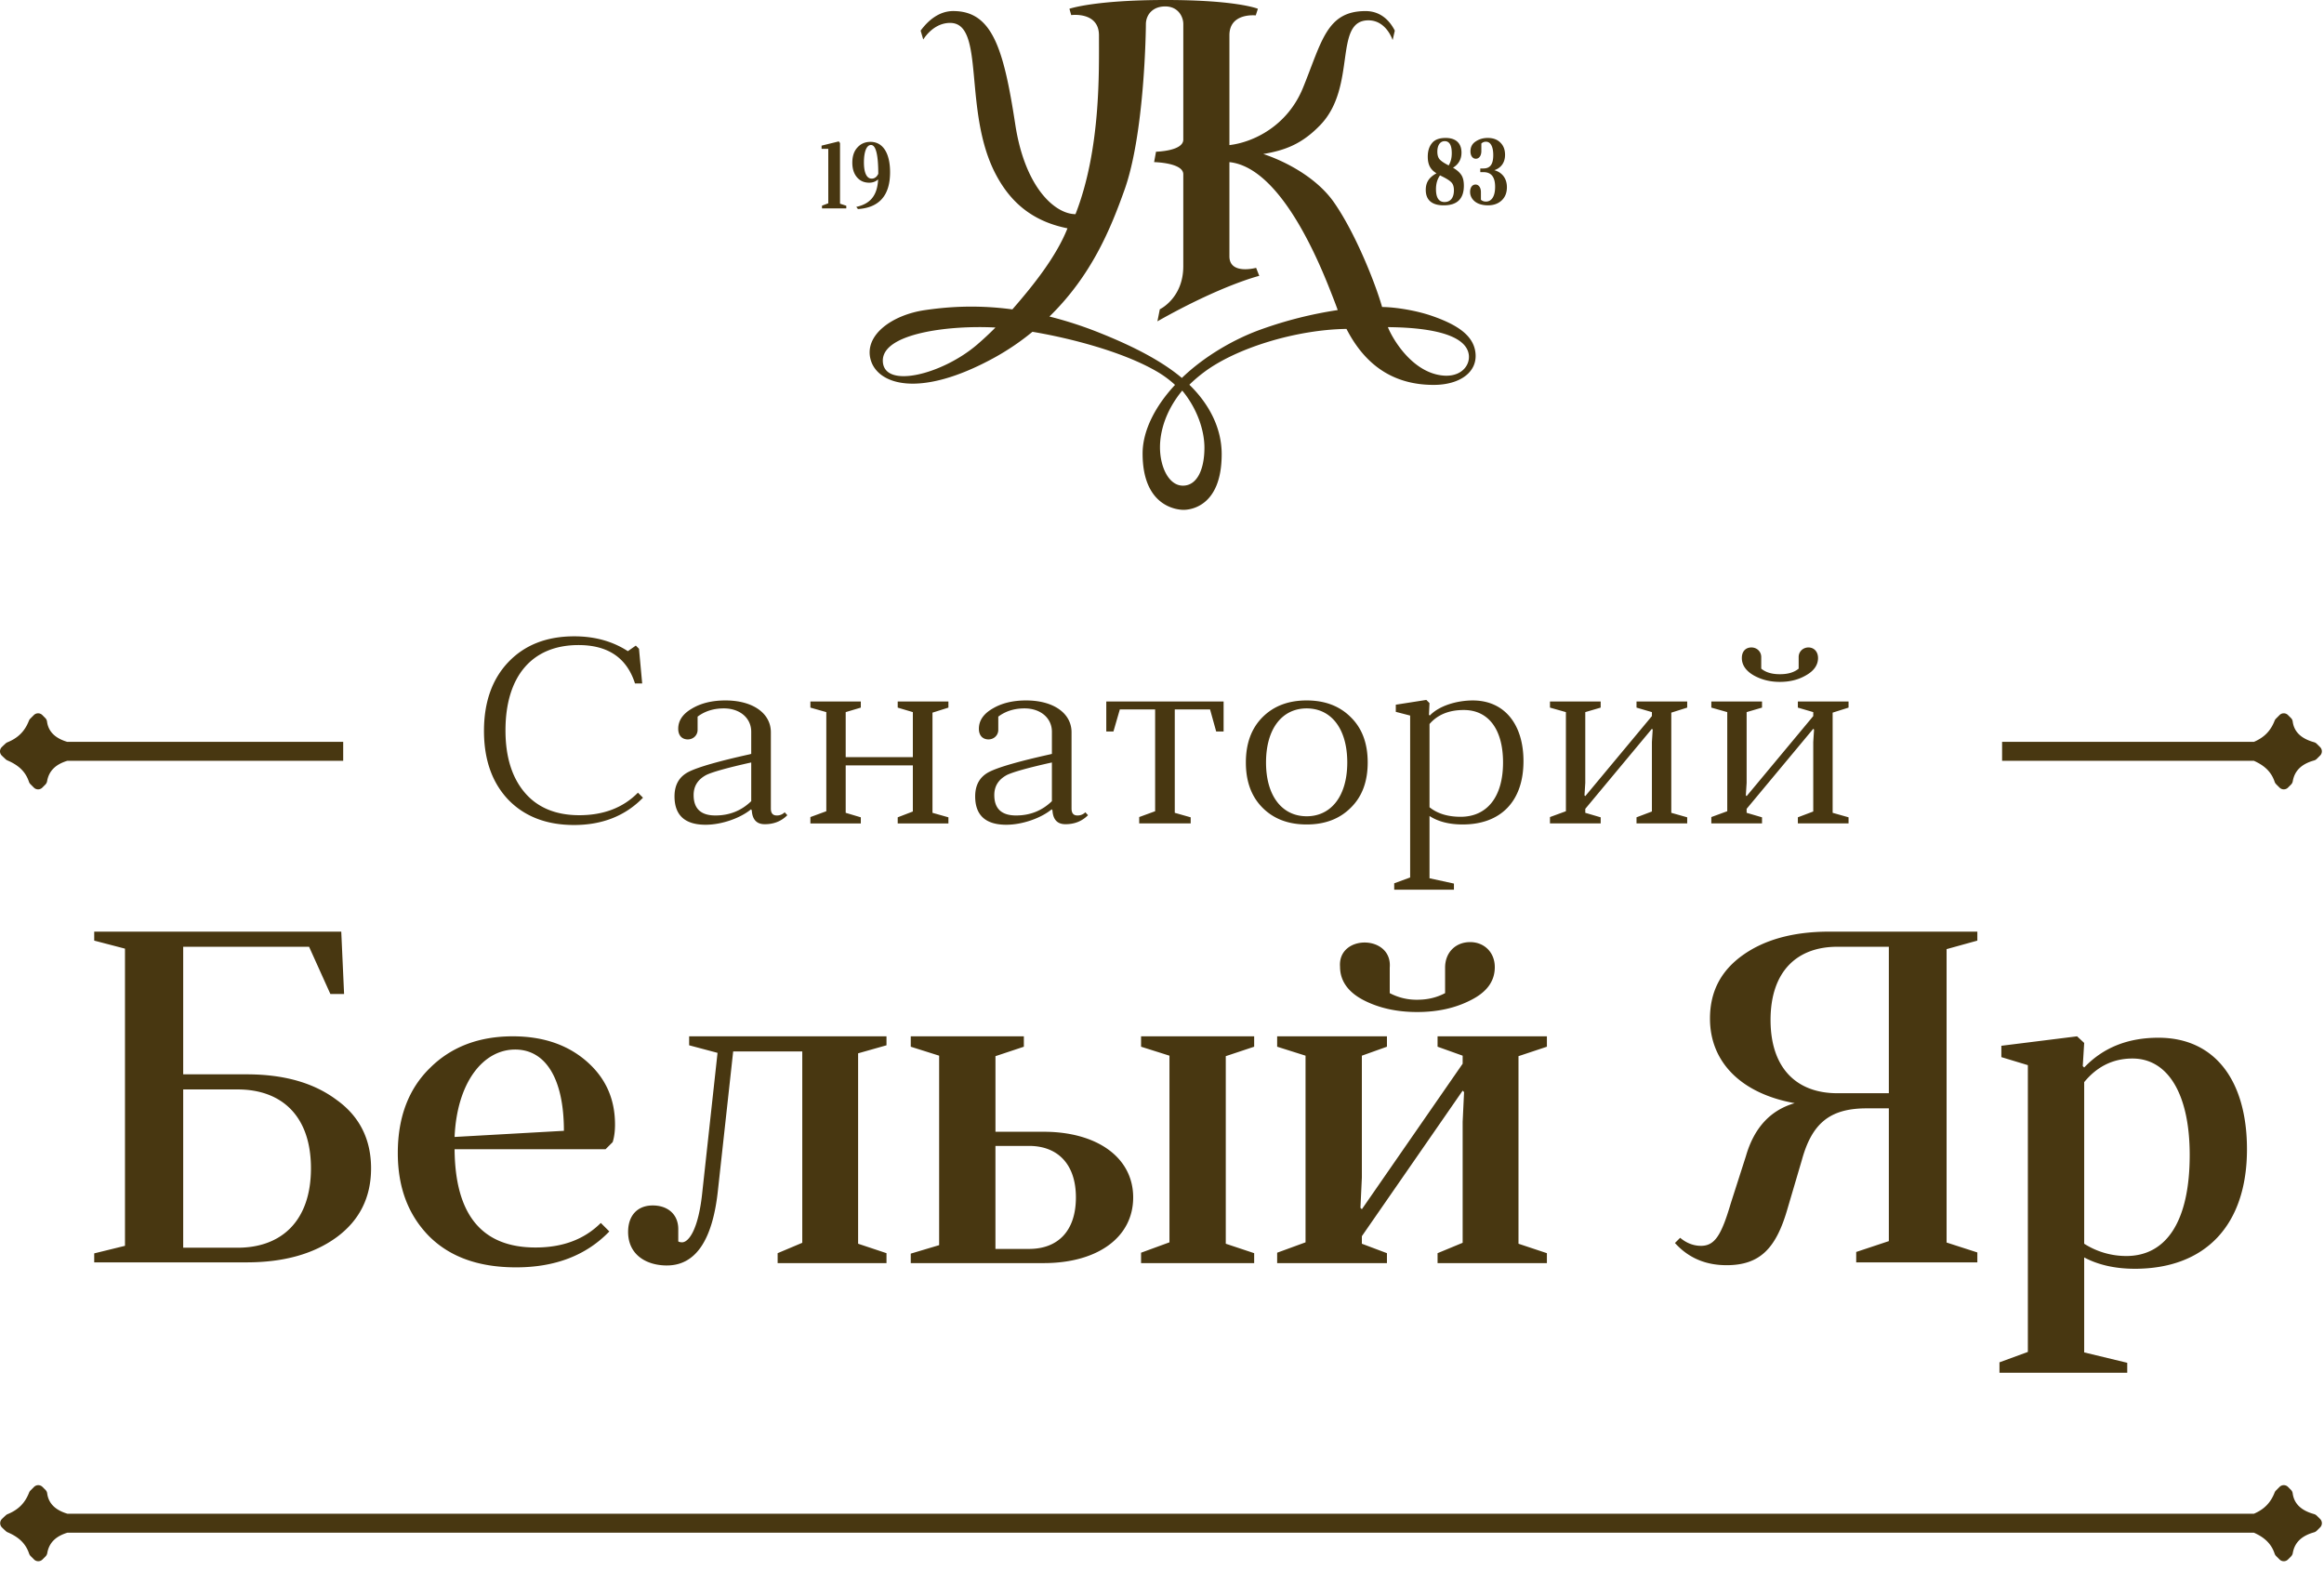 <svg xmlns="http://www.w3.org/2000/svg" width="222" height="150" viewBox="0 0 222 150">
    <g fill="#483711" fill-rule="evenodd">
        <path d="M221.048 144.64c-1.066-.296-1.887-.865-2.038-1.971a.568.568 0 0 0-.152-.324l-.297-.3a.57.57 0 0 0-.806 0c-.103.102-.221.221-.35.352a.575.575 0 0 0-.125.194c-.381.975-1.002 1.599-1.967 2.014H6.434c-1.01-.306-1.782-.87-1.925-1.936a.568.568 0 0 0-.152-.324l-.3-.3a.57.57 0 0 0-.805 0l-.35.352a.587.587 0 0 0-.124.194c-.392 1.003-1.032 1.639-2.045 2.054a.57.57 0 0 0-.174.109c-.142.13-.27.25-.376.355a.57.57 0 0 0 0 .805c.106.107.236.227.378.36a.6.6 0 0 0 .165.105c.963.413 1.705.994 2.053 2.034a.598.598 0 0 0 .136.227l.337.338a.57.57 0 0 0 .806 0l.3-.3a.598.598 0 0 0 .159-.32c.187-1.067.916-1.63 1.92-1.938h208.87c.922.41 1.637.983 1.974 1.993a.589.589 0 0 0 .136.227l.338.338a.57.57 0 0 0 .806 0l.298-.3a.598.598 0 0 0 .16-.32c.194-1.105.966-1.674 2.03-1.974a.588.588 0 0 0 .25-.142l.33-.328a.567.567 0 0 0 0-.805 62.62 62.62 0 0 0-.33-.327.577.577 0 0 0-.251-.141zM54.828 78.813c2.688 0 4.894-.86 6.593-2.607l-.482-.481c-1.42 1.443-3.297 2.152-5.604 2.152-2.257 0-4.007-.735-5.223-2.177-1.218-1.443-1.826-3.419-1.826-5.925 0-5.164 2.535-8.151 6.973-8.151 2.815 0 4.615 1.214 5.4 3.67h.686l-.305-3.316-.304-.304-.76.532c-1.446-.937-3.145-1.418-5.123-1.418-2.611 0-4.716.81-6.288 2.457-1.547 1.62-2.333 3.822-2.333 6.581 0 2.76.786 4.962 2.333 6.582 1.547 1.595 3.651 2.405 6.263 2.405m16.933-2.278c-.938.912-2.08 1.367-3.423 1.367-1.395 0-2.079-.658-2.079-1.95 0-.86.406-1.493 1.217-1.923.583-.28 2.003-.683 4.285-1.19v3.696zm-.126-4.48c-2.968.657-4.92 1.215-5.832 1.67-.913.456-1.37 1.24-1.37 2.354 0 1.798.989 2.71 2.967 2.71 1.547 0 3.321-.634 4.336-1.47l.076.077c.05.886.457 1.341 1.243 1.341.862 0 1.572-.278 2.155-.86l-.254-.278a1.037 1.037 0 0 1-.76.303c-.381 0-.559-.227-.559-.658v-7.29c0-1.799-1.698-3.04-4.336-3.04-1.267 0-2.332.254-3.22.786-.862.506-1.293 1.14-1.293 1.923 0 .684.406 1.013.913 1.013.532 0 .938-.405.938-.91v-1.267c.71-.532 1.547-.785 2.51-.785 1.547 0 2.612.937 2.612 2.228v2.127c-.025 0-.076 0-.126.025zM82.23 78.08l-1.445-.431v-4.532H87.2v4.406l-1.446.556v.583h4.844v-.583l-1.522-.43v-9.57l1.522-.48v-.583h-4.844v.583l1.446.43v4.304h-6.415v-4.304l1.445-.43v-.583h-4.817v.583l1.52.43v9.468l-1.52.558v.607h4.817zm18.253-1.545c-.938.912-2.08 1.367-3.424 1.367-1.394 0-2.078-.658-2.078-1.95 0-.86.405-1.493 1.216-1.923.584-.28 2.004-.683 4.286-1.19v3.696zm3.449 1.342l-.254-.278a1.037 1.037 0 0 1-.761.303c-.38 0-.558-.227-.558-.658v-7.29c0-1.799-1.699-3.04-4.336-3.04-1.268 0-2.332.254-3.22.786-.862.506-1.294 1.14-1.294 1.923 0 .684.406 1.013.914 1.013.532 0 .938-.405.938-.91v-1.267c.71-.532 1.546-.785 2.51-.785 1.546 0 2.612.937 2.612 2.228v2.127c-.025 0-.076 0-.127.025-2.967.658-4.92 1.216-5.832 1.671-.913.456-1.37 1.24-1.37 2.354 0 1.798.99 2.71 2.967 2.71 1.547 0 3.322-.634 4.337-1.47l.076.077c.05.886.456 1.341 1.242 1.341.862 0 1.572-.278 2.156-.86zm11.66-10.102l.583 2.102h.71v-2.86h-11.207v2.86h.684l.609-2.102h3.373v9.722l-1.522.557v.607h4.918v-.581l-1.52-.431v-9.874zm9.226 10.203c-2.332 0-3.88-1.924-3.88-5.139 0-3.24 1.548-5.165 3.88-5.165 2.333 0 3.88 1.924 3.88 5.165 0 3.215-1.547 5.14-3.88 5.14m5.832-5.14c0-1.823-.532-3.265-1.622-4.33-1.066-1.063-2.46-1.595-4.21-1.595s-3.144.532-4.209 1.595c-1.065 1.065-1.597 2.507-1.597 4.33s.532 3.265 1.597 4.329c1.065 1.063 2.46 1.594 4.21 1.594s3.143-.531 4.209-1.594c1.09-1.064 1.622-2.506 1.622-4.329m8.872 5.189c-1.218 0-2.206-.303-2.967-.91v-7.95c.76-.886 1.851-1.341 3.271-1.341 2.358 0 3.753 1.847 3.753 5.012 0 3.316-1.547 5.19-4.057 5.19m1.166-11.114c-1.522 0-3.22.505-4.108 1.443l-.076-.076.05-1.114-.304-.304-2.915.456v.683l1.37.355v15.468l-1.522.557v.608h5.705v-.582l-2.333-.507v-5.95c.811.533 1.877.81 3.17.81 3.626 0 5.806-2.202 5.806-6.05 0-3.468-1.774-5.797-4.843-5.797m12.218 11.165l-1.47-.431v-.38l6.363-7.645.076.075-.076 1.19v6.634l-1.47.556v.583h4.842v-.583l-1.52-.43v-9.57l1.52-.48v-.583h-4.842v.583l1.47.43v.38l-6.364 7.645-.076-.076.076-1.19v-6.759l1.47-.43v-.583h-4.843v.583l1.522.43v9.468l-1.522.558v.607h4.844zm14.601-13.57c.761.43 1.598.632 2.51.632.94 0 1.776-.201 2.51-.632.761-.43 1.142-.988 1.142-1.646 0-.632-.406-1.012-.913-1.012-.533 0-.938.404-.938.91v1.115c-.431.354-1.014.531-1.8.531-.761 0-1.345-.177-1.775-.531v-1.114c0-.507-.406-.911-.938-.911-.508 0-.914.328-.914 1.012 0 .658.38 1.215 1.116 1.646m.811 13.57l-1.47-.431v-.38l6.364-7.645.076.075-.076 1.19v6.634l-1.47.556v.583h4.842v-.583l-1.52-.43v-9.57l1.52-.48v-.583h-4.842v.583l1.47.43v.38l-6.364 7.645-.076-.076.076-1.19v-6.759l1.47-.43v-.583h-4.843v.583l1.522.43v9.468l-1.522.558v.607h4.843zM17.499 104.075h5.198c4.204 0 7.007 2.527 7.007 7.537s-2.803 7.583-7.007 7.583H17.5v-15.12zM9 119.736v.858h14.557c3.57 0 6.419-.813 8.589-2.392 2.215-1.625 3.3-3.836 3.3-6.59 0-2.753-1.085-4.964-3.3-6.545-2.17-1.624-5.019-2.436-8.59-2.436H17.5V90.444h12.024l2.035 4.513h1.31L32.599 89H9v.857l2.939.767v28.39L9 119.736zm44.867-11.709l-10.443.587c.226-5.19 2.713-8.35 5.786-8.35 2.894 0 4.657 2.752 4.657 7.763m-12.794-6.003C39.04 104.009 38 106.718 38 110.148c0 3.295.994 5.913 2.984 7.944 1.988 1.986 4.746 2.979 8.317 2.979 3.707 0 6.69-1.13 8.905-3.43l-.813-.813c-1.582 1.58-3.662 2.346-6.238 2.346-5.109 0-7.686-3.113-7.73-9.387h14.42l.678-.677c.136-.407.226-.993.226-1.67 0-2.482-.904-4.468-2.712-6.048-1.809-1.58-4.16-2.392-7.052-2.392-3.21 0-5.877.993-7.912 3.024m22.633 18.866c2.758 0 4.386-2.437 4.883-7.266l1.447-13.179h6.6v18.28l-2.352.992v.948h10.398v-.948l-2.712-.903v-18.189l2.712-.767V99H65.831v.858l2.712.722-1.446 13.224c-.361 3.656-1.311 4.875-1.944 4.875-.18 0-.316-.045-.361-.09v-1.174c0-1.4-.995-2.257-2.441-2.257-1.447 0-2.351.948-2.351 2.528 0 2.166 1.718 3.205 3.706 3.205m31.386-11.421H98.3c2.712 0 4.476 1.716 4.476 4.92 0 3.205-1.718 4.92-4.476 4.92h-3.21v-9.84zM87 119.762v.903h12.702c5.109 0 8.545-2.437 8.545-6.273s-3.481-6.274-8.545-6.274h-4.61v-7.222l2.712-.902V99H87v.993l2.712.857v18.1l-2.712.81zm32.804-19.769V99H109v.993l2.713.857v17.83l-2.713.992v.993h10.804v-.949l-2.712-.902v-17.919zm8.203-7.646c0 1.354.769 2.437 2.26 3.204 1.492.767 3.21 1.129 5.108 1.129 1.9 0 3.617-.362 5.11-1.13 1.536-.766 2.305-1.805 2.305-3.158 0-1.444-1.04-2.392-2.352-2.392-1.4 0-2.395.993-2.395 2.438v2.436c-.769.406-1.627.632-2.668.632a5.49 5.49 0 0 1-2.62-.632v-2.436c.27-3.16-4.974-3.205-4.748-.091m19.76 7.646V99h-10.443v.993l2.396.857v.768l-9.628 13.901-.136-.135.136-2.889V100.85l2.395-.857V99H122v.993l2.712.857v17.83l-2.712.992v.993h10.487v-.949l-2.395-.902v-.722l9.628-13.901.135.135-.135 2.844v11.554l-2.396.992v.949h10.443v-.949l-2.713-.902v-17.919zm21.365-2.553c0-4.648 2.53-6.995 6.374-6.995h4.926v13.991h-4.926c-3.843 0-6.374-2.347-6.374-6.996m-4.204 23.425c3.209 0 4.746-1.624 5.83-5.417l1.357-4.603c.95-3.475 2.622-4.964 6.193-4.964h2.124v12.683l-3.118 1.037v.993h11.572v-.947l-2.938-.948V90.671l2.938-.813V89h-14.149c-3.435 0-6.194.767-8.273 2.257-2.08 1.49-3.118 3.476-3.118 6.049 0 4.196 3.028 7.175 8.091 8.079-2.35.677-3.888 2.392-4.656 5.054l-1.448 4.514c-.903 3.07-1.536 4.062-2.847 4.062-.723 0-1.401-.271-1.989-.768l-.497.497c1.266 1.4 2.893 2.12 4.928 2.12m34.164-17.486c1.22-1.49 2.757-2.257 4.61-2.257 3.437 0 5.47 3.476 5.47 9.209 0 6.318-2.215 9.657-6.057 9.657a7.46 7.46 0 0 1-4.023-1.173v-15.436zm4.837 17.828c6.736 0 10.713-4.152 10.713-11.419 0-6.454-2.983-10.652-8.452-10.652-2.94 0-5.29.948-7.098 2.844l-.136-.135.136-2.212-.678-.632-7.234.903v1.084l2.532.767v27.396l-2.712.993v.994h12.205v-.949l-4.113-.992v-9.073c1.356.722 2.983 1.083 4.837 1.083zM79.122 19.421l-.6.226v.262h2.32v-.253l-.598-.198v-5.789l-.117-.162-1.646.406v.307h.64zm4.079-5.571c.462 0 .696.921.696 2.754-.144.308-.358.461-.633.461-.462 0-.737-.541-.737-1.545 0-1.047.261-1.67.674-1.67m-.165 3.603c.337 0 .62-.109.847-.316-.075 1.508-.71 2.33-2.086 2.628l.159.207c2.044-.134 3.07-1.309 3.07-3.521 0-1.78-.661-2.899-1.873-2.899-.51 0-.929.181-1.252.543-.324.35-.482.84-.482 1.445 0 .577.144 1.037.44 1.39.295.351.688.523 1.177.523m54.523-.699l.275.136c.407.207.681.387.826.55.151.163.227.406.227.74 0 .732-.343 1.12-.895 1.12-.543 0-.818-.406-.818-1.228 0-.523.13-.966.385-1.318m.448-3.269c.447 0 .674.379.674 1.147 0 .46-.096.848-.297 1.174l-.11-.063c-.364-.19-.611-.362-.756-.524-.145-.172-.214-.416-.214-.732 0-.606.262-1.002.703-1.002m-1.81 4.66c0 .93.55 1.471 1.713 1.471 1.287 0 1.927-.623 1.927-1.878 0-.442-.082-.785-.248-1.03-.164-.243-.427-.478-.79-.686.543-.333.811-.82.811-1.445 0-.857-.495-1.399-1.514-1.399-.606 0-1.04.163-1.307.497-.27.333-.4.759-.4 1.291 0 .821.289 1.255.833 1.589-.64.353-1.025.794-1.025 1.59m4.753-.515c-.296 0-.517.262-.517.704 0 .57.407.984.895 1.155.248.082.517.127.799.127.543 0 .984-.154 1.322-.47.337-.316.5-.74.5-1.264 0-.821-.439-1.409-1.203-1.624.633-.209 1.026-.715 1.026-1.464 0-.497-.152-.884-.448-1.173-.296-.299-.703-.443-1.205-.443-.433 0-.812.108-1.15.334-.336.217-.501.533-.501.947 0 .444.22.706.516.706.303 0 .523-.29.523-.723v-.732a.615.615 0 0 1 .44-.172c.414 0 .696.416.696 1.284 0 .912-.323 1.272-.95 1.272h-.289v.353h.316c.737 0 1.101.47 1.101 1.4 0 .947-.357 1.408-.874 1.408a.698.698 0 0 1-.482-.171v-.731c0-.434-.213-.724-.515-.724m76.467 57.274c.124.126.238.24.338.338a.57.57 0 0 0 .805 0c.09-.088.19-.19.3-.3a.598.598 0 0 0 .159-.32c.194-1.105.966-1.673 2.03-1.974a.569.569 0 0 0 .25-.141l.33-.328a.569.569 0 0 0 0-.805 28.806 28.806 0 0 0-.33-.327.582.582 0 0 0-.252-.143c-1.065-.296-1.887-.864-2.036-1.97a.57.57 0 0 0-.152-.325l-.3-.299a.568.568 0 0 0-.804 0l-.35.35a.585.585 0 0 0-.125.196c-.38.975-1.002 1.598-1.967 2.013H191.25v1.814h24.058c.922.412 1.636.984 1.974 1.994a.578.578 0 0 0 .136.227zM.71 72.643c.963.413 1.705.993 2.052 2.033a.58.58 0 0 0 .136.227l.338.339a.57.57 0 0 0 .806 0l.3-.301a.612.612 0 0 0 .159-.32c.187-1.066.916-1.63 1.922-1.939h26.36v-1.814H6.417c-1.01-.305-1.78-.868-1.925-1.935a.572.572 0 0 0-.153-.325l-.297-.298a.569.569 0 0 0-.806 0l-.35.35a.579.579 0 0 0-.125.196c-.392 1.002-1.032 1.639-2.045 2.053a.543.543 0 0 0-.173.109c-.142.13-.271.25-.376.356a.567.567 0 0 0 0 .804c.106.106.236.225.378.358.048.045.104.08.165.107z"/>
        <path d="M107.424 18.122c1.927-5.416 2.037-15.382 2.037-15.802 0-.879.621-1.717 1.868-1.706 1.247.013 1.706 1.019 1.706 1.676l-.001 11.046c0 1.107-2.605 1.156-2.605 1.156l-.182.995s2.784.052 2.787 1.157v8.786c0 3.06-2.243 4.115-2.243 4.115s-.203 1.03-.23 1.152c6.115-3.462 9.73-4.345 9.73-4.345l-.3-.765s-2.551.699-2.551-1.102v-8.997c4.485.471 7.98 8.056 9.609 12.203.249.632.512 1.294.737 1.93a38.651 38.651 0 0 0-7.356 1.859c-2.442.875-5.32 2.491-7.533 4.626-1.875-1.578-4.5-2.973-7.939-4.343a36.876 36.876 0 0 0-4.712-1.524c4.03-3.927 5.86-8.408 7.178-12.117m7.629 24.648c0 2.049-.691 3.625-2.053 3.625s-2.192-1.806-2.192-3.669c0-1.417.48-3.419 2.126-5.413 1.422 1.712 2.119 3.79 2.119 5.457m25.252-8.896c.162 1.156-.94 2.411-3.068 1.902-2.623-.63-4.271-3.539-4.659-4.524 4.635.04 7.482.89 7.727 2.622m-46.98-.94c-3.341 2.86-8.993 4.278-8.993 1.505 0-2.594 6.306-3.387 10.76-3.15a30.43 30.43 0 0 1-1.766 1.644M90.766 2.19c3.375 0 1.204 8.365 4.313 14.382 1.378 2.665 3.455 4.554 6.892 5.238-1.086 2.732-3.274 5.462-5.265 7.746-3.612-.484-6.426-.209-8.328.065-3.169.457-5.86 2.403-5.208 4.744.65 2.34 4.6 3.77 11.849-.217a23.722 23.722 0 0 0 3.606-2.451c3.64.61 8.566 1.894 11.775 3.73a9.89 9.89 0 0 1 1.845 1.342c-1.797 1.927-3.098 4.284-3.098 6.557 0 5.156 3.394 5.38 3.914 5.38.521 0 3.64-.205 3.64-5.318 0-2.533-1.224-4.821-3.087-6.634.392-.388.841-.777 1.369-1.176 3.097-2.342 8.856-4.09 13.638-4.157 1.74 3.385 4.402 5.348 8.33 5.348 2.524 0 4.249-1.245 3.982-3.146-.23-1.644-1.818-2.633-4.133-3.44-1.535-.535-3.546-.847-4.776-.855-.595-2.121-2.505-6.999-4.594-9.993-1.686-2.415-4.712-3.95-6.757-4.624 2.121-.355 3.723-.973 5.453-2.773 3.527-3.67 1.219-9.996 4.595-9.996 1.712 0 2.305 1.877 2.305 1.877h.008l.205-.891c-.408-.807-1.24-1.87-2.797-1.87-3.725 0-4.171 2.91-5.977 7.337-1.49 3.649-4.743 5.2-7.025 5.466V3.364c0-2.175 2.515-1.893 2.515-1.893l.205-.632S118.188 0 111.355 0s-9.198.838-9.198.838l.17.604s2.652-.363 2.652 1.936c0 3.447.177 10.906-2.242 17.08-1.905 0-4.816-2.453-5.751-8.56-1.114-7.28-2.204-10.842-5.928-10.842-1.46 0-2.512 1.048-3.114 1.872l.25.845c.247-.389 1.125-1.585 2.571-1.585"/>
    </g>
</svg>
